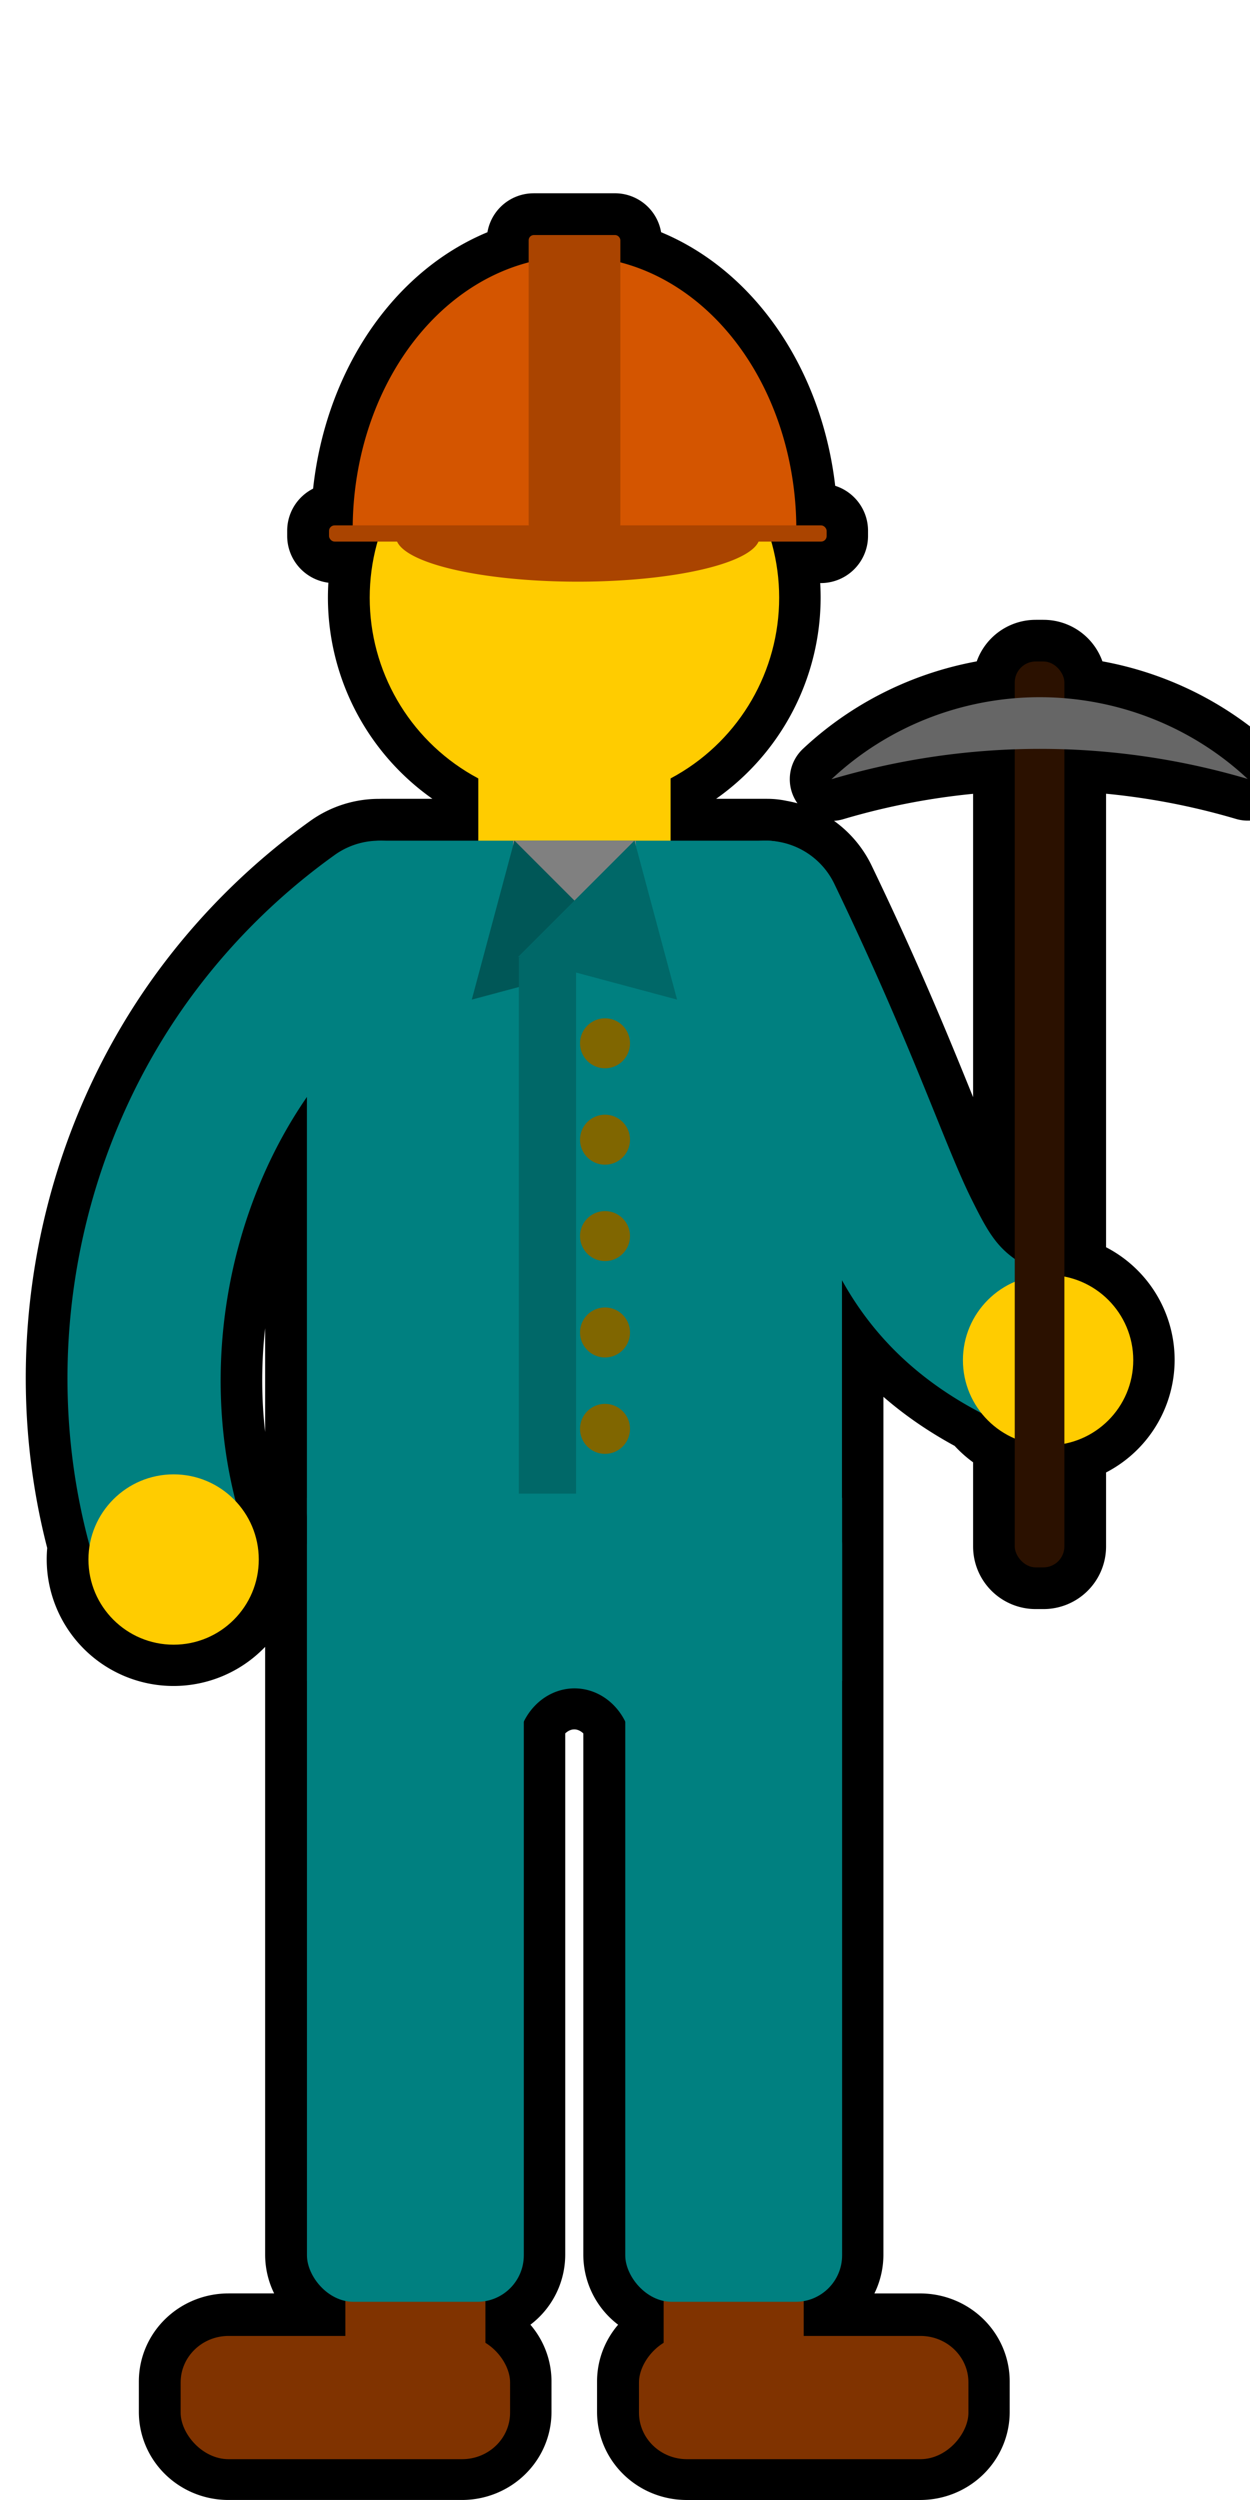 <?xml version="1.0" encoding="UTF-8" standalone="no"?>
<!-- Created with Inkscape (http://www.inkscape.org/) -->

<svg
   width="75mm"
   height="150mm"
   viewBox="0 0 75 150"
   version="1.1"
   id="svg5"
   xml:space="preserve"
   inkscape:version="1.2 (dc2aedaf03, 2022-05-15)"
   sodipodi:docname="Miner.svg"
   xmlns:inkscape="http://www.inkscape.org/namespaces/inkscape"
   xmlns:sodipodi="http://sodipodi.sourceforge.net/DTD/sodipodi-0.dtd"
   xmlns="http://www.w3.org/2000/svg"
   xmlns:svg="http://www.w3.org/2000/svg"><sodipodi:namedview
     id="namedview7"
     pagecolor="#ffffff"
     bordercolor="#666666"
     borderopacity="1.0"
     inkscape:showpageshadow="2"
     inkscape:pageopacity="0.0"
     inkscape:pagecheckerboard="0"
     inkscape:deskcolor="#d1d1d1"
     inkscape:document-units="mm"
     showgrid="false"
     inkscape:zoom="1.4912879"
     inkscape:cx="4.6939293"
     inkscape:cy="390.26669"
     inkscape:window-width="1920"
     inkscape:window-height="1017"
     inkscape:window-x="-8"
     inkscape:window-y="-8"
     inkscape:window-maximized="1"
     inkscape:current-layer="layer3" /><defs
     id="defs2"><inkscape:path-effect
       effect="spiro"
       id="path-effect1806"
       is_visible="true"
       lpeversion="1" /><inkscape:path-effect
       effect="spiro"
       id="path-effect8447"
       is_visible="true"
       lpeversion="1" /><inkscape:path-effect
       effect="spiro"
       id="path-effect7278"
       is_visible="true"
       lpeversion="1" /><inkscape:path-effect
       effect="spiro"
       id="path-effect7274"
       is_visible="true"
       lpeversion="1" /><pattern
       id="EMFhbasepattern"
       patternUnits="userSpaceOnUse"
       width="6"
       height="6"
       x="0"
       y="0" /><inkscape:path-effect
       effect="spiro"
       id="path-effect7278-6"
       is_visible="true"
       lpeversion="1" /><inkscape:path-effect
       effect="spiro"
       id="path-effect1806-9"
       is_visible="true"
       lpeversion="1" /></defs><g
     inkscape:groupmode="layer"
     id="layer3"
     inkscape:label="Layer 2"
     style="display:inline"
     transform="translate(-3.977,-0.753)"><g
       id="g2979"
       transform="translate(1.541,-4.346e-5)"><path
         id="rect2907"
         style="fill:#ffcc00;fill-opacity:1;stroke:#000000;stroke-width:5;stroke-linecap:round;stroke-linejoin:round;stroke-dasharray:none"
         d="m 34.454,14.85 c -0.173,0 -0.312,0.139 -0.312,0.312 v 1.33 a 13.306,16.38 0 0 0 -3.903,1.838 13.306,16.38 0 0 0 -6.647,13.938 h -1.093 c -0.184,0 -0.332,0.148 -0.332,0.332 v 0.307 c 0,0.184 0.148,0.332 0.332,0.332 h 2.59 a 12.282,12.282 0 0 0 -0.478,3.368 12.282,12.282 0 0 0 6.514,10.833 v 3.742 h -5.803 c -0.028,0 -0.056,0.002 -0.084,0.003 a 4.572,4.572 0 0 0 -2.725,0.852 c -3.097,2.216 -5.855,4.888 -8.168,7.913 -7.229,9.455 -9.643,22.076 -6.535,33.514 a 5.11,5.11 0 0 0 -0.072,0.839 5.11,5.11 0 0 0 5.109,5.109 5.11,5.11 0 0 0 5.11,-5.109 5.11,5.11 0 0 0 -1.389,-3.501 C 14.478,82.682 16.089,73.451 20.844,66.556 v 24.953 10.062 34.453 c 0,1.378 0.991,2.516 2.302,2.745 v 2.089 h -6.998 c -1.596,0 -2.881,1.243 -2.881,2.787 v 1.82 c 0,1.544 1.285,2.787 2.881,2.787 H 30.144 c 1.596,0 2.882,-1.243 2.882,-2.787 v -1.82 c 0,-1.05 -0.596,-1.961 -1.478,-2.437 v -2.44 c 1.311,-0.228 2.302,-1.366 2.302,-2.745 v -32.011 a 3.467,3.826 0 0 1 1.309,-1.483 3.467,3.826 0 0 1 3.467,0 3.467,3.826 0 0 1 1.309,1.479 v 32.016 c 0,1.378 0.991,2.516 2.302,2.745 v 2.44 c -0.883,0.475 -1.478,1.386 -1.478,2.437 v 1.82 c 0,1.544 1.286,2.787 2.882,2.787 h 13.996 c 1.596,0 2.881,-1.243 2.881,-2.787 v -1.82 c 0,-1.544 -1.285,-2.787 -2.881,-2.787 h -6.998 v -2.089 c 1.311,-0.228 2.302,-1.366 2.302,-2.745 V 93.378 90.591 77.551 c 1.839,3.314 4.522,5.964 8.361,7.97 a 5.11,5.11 0 0 0 2.02,1.53 v 6.488 c 0,0.697 0.562,1.259 1.259,1.259 h 0.461 c 0.697,0 1.258,-0.562 1.258,-1.259 v -6.185 a 5.11,5.11 0 0 0 4.114,-5.008 5.11,5.11 0 0 0 -4.114,-5.011 V 45.71 a 44.085,44.085 0 0 1 10.999,1.78 18.076,17.718 0 0 0 -10.999,-4.838 v -0.952 c 0,-0.697 -0.561,-1.258 -1.258,-1.258 h -0.461 c -0.697,0 -1.259,0.561 -1.259,1.258 v 0.953 a 18.076,17.718 0 0 0 -10.999,4.854 44.085,44.085 0 0 1 10.999,-1.795 v 30.574 c -1.177,-0.83 -1.705,-1.774 -2.636,-3.651 -1.575,-3.176 -3.524,-9.135 -8.205,-18.863 a 4.572,4.572 0 0 0 -2.608,-2.332 4.572,4.572 0 0 0 -0.72,-0.181 c -0.224,-0.05 -0.454,-0.077 -0.689,-0.077 H 42.661 V 47.439 A 12.282,12.282 0 0 0 49.174,36.606 12.282,12.282 0 0 0 48.703,33.238 h 2.982 c 0.184,0 0.333,-0.148 0.333,-0.332 v -0.307 c 0,-0.184 -0.149,-0.332 -0.333,-0.332 h -1.487 a 13.306,16.38 0 0 0 -6.652,-13.938 13.306,16.38 0 0 0 -3.903,-1.838 v -1.33 c 0,-0.173 -0.139,-0.312 -0.312,-0.312 z" /></g><g
       id="g3123"
       transform="translate(1.541,-4.346e-5)"><g
         id="g3115"
         transform="matrix(1.094,0,0,1.094,-9.575,-4.607)"><g
           id="g3049"
           inkscape:label="head"
           transform="matrix(1.058,0,0,1.058,1.608,-7.155)"><rect
             style="opacity:1;fill:#ffcc00;fill-opacity:1;stroke:none;stroke-width:2.634;stroke-linecap:square"
             id="rect3045"
             width="9.969"
             height="9.19"
             x="33.651"
             y="50.377" /><circle
             style="opacity:1;fill:#ffcc00;fill-opacity:1;stroke:none;stroke-width:3.148;stroke-linecap:square"
             id="circle3047"
             cx="38.635"
             cy="42.376"
             r="10.613" /></g><g
           id="g3055"
           inkscape:label="leftArm"
           style="display:inline"
           transform="matrix(1.058,0,0,1.058,1.608,-7.322)"><path
             style="color:#000000;fill:#008080;fill-opacity:1;stroke-linecap:round;stroke-linejoin:round;-inkscape-stroke:none"
             d="m 29.154,55.184 a 3.951,3.951 0 0 0 -2.945,0.686 c -2.676,1.915 -5.06,4.224 -7.059,6.838 -6.673,8.728 -8.599,20.577 -5.031,30.969 a 3.951,3.951 0 0 0 5.02,2.455 3.951,3.951 0 0 0 2.455,-5.02 c -2.665,-7.763 -1.151,-17.086 3.834,-23.605 1.52,-1.989 3.343,-3.754 5.379,-5.211 a 3.951,3.951 0 0 0 0.914,-5.514 3.951,3.951 0 0 0 -2.566,-1.598 z"
             id="path3051" /><circle
             style="display:inline;fill:#ffcc00;fill-opacity:1;stroke:none;stroke-width:8.831;stroke-linecap:square;stroke-linejoin:round;stroke-dasharray:none;stroke-opacity:1"
             id="circle3053"
             cx="17.857"
             cy="92.394"
             r="4.415" /></g><g
           id="g3077"
           inkscape:label="torso"
           transform="matrix(1.058,0,0,1.058,1.608,-7.155)"
           style="fill:#008080"><rect
             style="opacity:1;fill:#008080;fill-opacity:1;stroke:none;stroke-width:2.806;stroke-linecap:square"
             id="rect3057"
             width="27.737"
             height="40.499"
             x="24.767"
             y="54.972"
             rx="3.87"
             ry="5.65" /><rect
             style="display:inline;fill:#808080;fill-opacity:1;stroke:none;stroke-width:4.321;stroke-linecap:round;stroke-linejoin:round;stroke-dasharray:none"
             id="rect3059"
             width="6.363"
             height="5.1"
             x="35.454"
             y="54.972" /><path
             sodipodi:type="star"
             style="fill:#005757;fill-opacity:1;stroke:none;stroke-width:4.321;stroke-linecap:round;stroke-linejoin:round"
             id="path3061"
             inkscape:flatsided="true"
             sodipodi:sides="3"
             sodipodi:cx="-414.41449"
             sodipodi:cy="170.5009"
             sodipodi:r1="136.90146"
             sodipodi:r2="68.450729"
             sodipodi:arg1="0.26179939"
             sodipodi:arg2="1.3089969"
             inkscape:rounded="0"
             inkscape:randomized="0"
             d="m -282.178,205.934 -229.041,61.371 61.371,-229.041 z"
             transform="matrix(0.036,0,0,0.036,51.718,53.589)"
             inkscape:transform-center-x="-0.74123753"
             inkscape:transform-center-y="-0.74123725" /><path
             sodipodi:type="star"
             style="display:inline;fill:#006868;fill-opacity:1;stroke:none;stroke-width:4.321;stroke-linecap:round;stroke-linejoin:round"
             id="path3063"
             inkscape:flatsided="true"
             sodipodi:sides="3"
             sodipodi:cx="-414.41449"
             sodipodi:cy="170.5009"
             sodipodi:r1="136.90146"
             sodipodi:r2="68.450729"
             sodipodi:arg1="0.26179939"
             sodipodi:arg2="1.3089969"
             inkscape:rounded="0"
             inkscape:randomized="0"
             d="m -282.178,205.934 -229.041,61.371 61.371,-229.041 z"
             transform="matrix(-0.036,0,0,0.036,25.552,53.589)"
             inkscape:transform-center-x="0.74123729"
             inkscape:transform-center-y="-0.74123725" /><rect
             style="fill:#006868;fill-opacity:1;stroke:none;stroke-width:4.617;stroke-linecap:round;stroke-linejoin:round"
             id="rect3065"
             width="2.965"
             height="27.785"
             x="35.754"
             y="61.035" /><circle
             style="fill:#806600;fill-opacity:1;stroke:none;stroke-width:6.041;stroke-linecap:round;stroke-linejoin:round"
             id="circle3067"
             cx="40.22"
             cy="65.476"
             r="1.296" /><circle
             style="display:inline;fill:#806600;fill-opacity:1;stroke:none;stroke-width:6.041;stroke-linecap:round;stroke-linejoin:round"
             id="circle3069"
             cx="40.22"
             cy="75.47"
             r="1.296" /><circle
             style="display:inline;fill:#806600;fill-opacity:1;stroke:none;stroke-width:6.041;stroke-linecap:round;stroke-linejoin:round"
             id="circle3071"
             cx="40.22"
             cy="85.463"
             r="1.296" /><circle
             style="display:inline;fill:#806600;fill-opacity:1;stroke:none;stroke-width:6.041;stroke-linecap:round;stroke-linejoin:round"
             id="circle3073"
             cx="40.22"
             cy="80.466"
             r="1.296" /><circle
             style="display:inline;fill:#806600;fill-opacity:1;stroke:none;stroke-width:6.041;stroke-linecap:round;stroke-linejoin:round"
             id="circle3075"
             cx="40.22"
             cy="70.473"
             r="1.296" /></g><g
           id="g3087"
           style="display:inline"
           transform="matrix(-0.929,0,0,0.929,78.305,11.68)"
           inkscape:label="shoes"><rect
             style="display:inline;opacity:1;fill:#803300;fill-opacity:1;stroke:none;stroke-width:7.18;stroke-linecap:square;stroke-linejoin:round;stroke-dasharray:none;stroke-opacity:1"
             id="rect3079"
             width="8.269"
             height="13.766"
             x="65.857"
             y="120.241"
             transform="translate(-40.834,1.467)" /><rect
             style="display:inline;opacity:1;fill:#803300;fill-opacity:1;stroke:none;stroke-width:10.276;stroke-linecap:square;stroke-linejoin:round;stroke-dasharray:none;stroke-opacity:1"
             id="rect3081"
             width="19.449"
             height="7.278"
             x="56.133"
             y="129.138"
             rx="2.836"
             ry="2.743"
             transform="translate(-40.834,1.467)" /><rect
             style="display:inline;opacity:1;fill:#803300;fill-opacity:1;stroke:none;stroke-width:7.18;stroke-linecap:square;stroke-linejoin:round;stroke-dasharray:none;stroke-opacity:1"
             id="rect3083"
             width="8.269"
             height="13.766"
             x="65.857"
             y="120.241"
             transform="matrix(-1,0,0,1,117.94,1.467)" /><rect
             style="display:inline;opacity:1;fill:#803300;fill-opacity:1;stroke:none;stroke-width:10.276;stroke-linecap:square;stroke-linejoin:round;stroke-dasharray:none;stroke-opacity:1"
             id="rect3085"
             width="19.449"
             height="7.278"
             x="56.133"
             y="129.138"
             rx="2.836"
             ry="2.743"
             transform="matrix(-1,0,0,1,117.94,1.467)" /></g><g
           id="g3097"
           transform="matrix(0.929,0,0,0.929,-31.338,13.043)"
           inkscape:label="pants"
           style="fill:#000080"><rect
             style="opacity:1;fill:#008080;fill-opacity:1;stroke:none;stroke-width:7.123;stroke-linecap:square;stroke-linejoin:round;stroke-dasharray:none;stroke-opacity:1"
             id="rect3089"
             width="31.593"
             height="10.808"
             x="63.673"
             y="79.661" /><rect
             style="opacity:1;fill:#008080;fill-opacity:1;stroke:none;stroke-width:2.676;stroke-linecap:square"
             id="rect3091"
             width="12.802"
             height="47.463"
             x="63.673"
             y="79.661"
             rx="2.743"
             ry="2.743" /><rect
             style="opacity:1;fill:#008080;fill-opacity:1;stroke:none;stroke-width:2.676;stroke-linecap:square"
             id="rect3093"
             width="12.802"
             height="47.463"
             x="82.464"
             y="79.661"
             rx="2.743"
             ry="2.743" /><path
             id="path3095"
             style="display:inline;opacity:1;fill:#008080;fill-opacity:1;stroke:none;stroke-width:7.677;stroke-linecap:square;stroke-linejoin:round;stroke-dasharray:none;stroke-opacity:1"
             d="m 73.637,88.155 v 6.52 h 2.42 a 3.413,3.765 0 0 1 1.706,-3.261 3.413,3.765 0 0 1 3.413,0 3.413,3.765 0 0 1 1.706,3.261 h 2.42 v -6.52 z" /></g><g
           id="g3107"
           transform="matrix(1.058,0,0,1.058,27.557,12.469)"
           inkscape:label="hat"><path
             style="display:inline;fill:#d45500;stroke:none;stroke-width:3.799;stroke-linecap:round;stroke-linejoin:round"
             id="path3099"
             sodipodi:type="arc"
             sodipodi:cx="14.112182"
             sodipodi:cy="-20.294304"
             sodipodi:rx="11.498849"
             sodipodi:ry="14.154756"
             sodipodi:start="0"
             sodipodi:end="3.1415927"
             sodipodi:arc-type="slice"
             d="m 25.611,-20.294 a 11.499,14.155 0 0 1 -5.749,12.258 11.499,14.155 0 0 1 -11.499,-3e-7 A 11.499,14.155 0 0 1 2.613,-20.294 H 14.112 Z"
             transform="scale(1,-1)" /><rect
             style="display:inline;fill:#aa4400;stroke:none;stroke-width:4.181;stroke-linecap:round;stroke-linejoin:round"
             id="rect3101"
             width="4.753"
             height="15.265"
             x="11.736"
             y="5.029"
             ry="0.269" /><rect
             style="display:inline;fill:#aa4400;stroke:none;stroke-width:4.321;stroke-linecap:round;stroke-linejoin:round"
             id="rect3103"
             width="25.796"
             height="0.84"
             x="1.387"
             y="20.08"
             ry="0.287" /><path
             style="display:inline;fill:#aa4400;stroke:none;stroke-width:3.694;stroke-linecap:round;stroke-linejoin:round"
             id="path3105"
             sodipodi:type="arc"
             sodipodi:cx="14.284655"
             sodipodi:cy="20.658447"
             sodipodi:rx="9.4286861"
             sodipodi:ry="2.3402565"
             sodipodi:start="0"
             sodipodi:end="3.1415927"
             sodipodi:arc-type="slice"
             d="m 23.713,20.658 a 9.429,2.34 0 0 1 -4.714,2.027 9.429,2.34 0 0 1 -9.429,0 9.429,2.34 0 0 1 -4.714,-2.027 h 9.429 z" /></g><g
           id="g3113"
           inkscape:label="rightArm"
           style="display:inline;stroke-width:5;stroke-dasharray:none"
           transform="matrix(1.058,0,0,1.058,13.149,-7.544)"><path
             style="color:#000000;fill:#008080;fill-opacity:1;stroke-linecap:round;stroke-linejoin:round;-inkscape-stroke:none"
             d="m 38.945,55.562 a 3.951,3.951 0 0 0 -3.02,0.168 3.951,3.951 0 0 0 -1.848,5.273 c 3.865,8.031 5.266,12.624 7.131,16.385 1.865,3.761 4.867,6.595 9.564,8.533 a 3.951,3.951 0 0 0 5.158,-2.145 3.951,3.951 0 0 0 -2.145,-5.16 C 50.013,77.06 49.65,76.624 48.289,73.879 46.928,71.134 45.244,65.985 41.199,57.578 A 3.951,3.951 0 0 0 38.945,55.562 Z"
             id="path3109" /><circle
             style="opacity:1;fill:#ffcc00;fill-opacity:1;stroke:none;stroke-width:8.831;stroke-linecap:square;stroke-linejoin:round;stroke-dasharray:none;stroke-opacity:1"
             id="circle3111"
             cx="52.28"
             cy="82.269"
             r="4.415" /></g></g><g
         id="g3121"
         inkscape:label="pickaxe"
         transform="translate(-20.887,9.172)"><rect
           style="fill:#2b1100;fill-opacity:1;stroke:none;stroke-width:19.641;stroke-linecap:square;stroke-linejoin:round;stroke-dasharray:none"
           id="rect3117"
           width="2.978"
           height="54.356"
           x="84.208"
           y="31.269"
           ry="1.259" /><path
           id="path3119"
           style="fill:#666666;fill-opacity:1;stroke:none;stroke-width:6.96;stroke-linecap:round;stroke-linejoin:round"
           d="m 85.701,33.413 a 18.076,17.718 0 0 0 -12.491,4.923 44.085,44.085 0 0 1 12.491,-1.824 44.085,44.085 0 0 1 12.484,1.806 18.076,17.718 0 0 0 -12.484,-4.905 z" /></g></g></g></svg>
